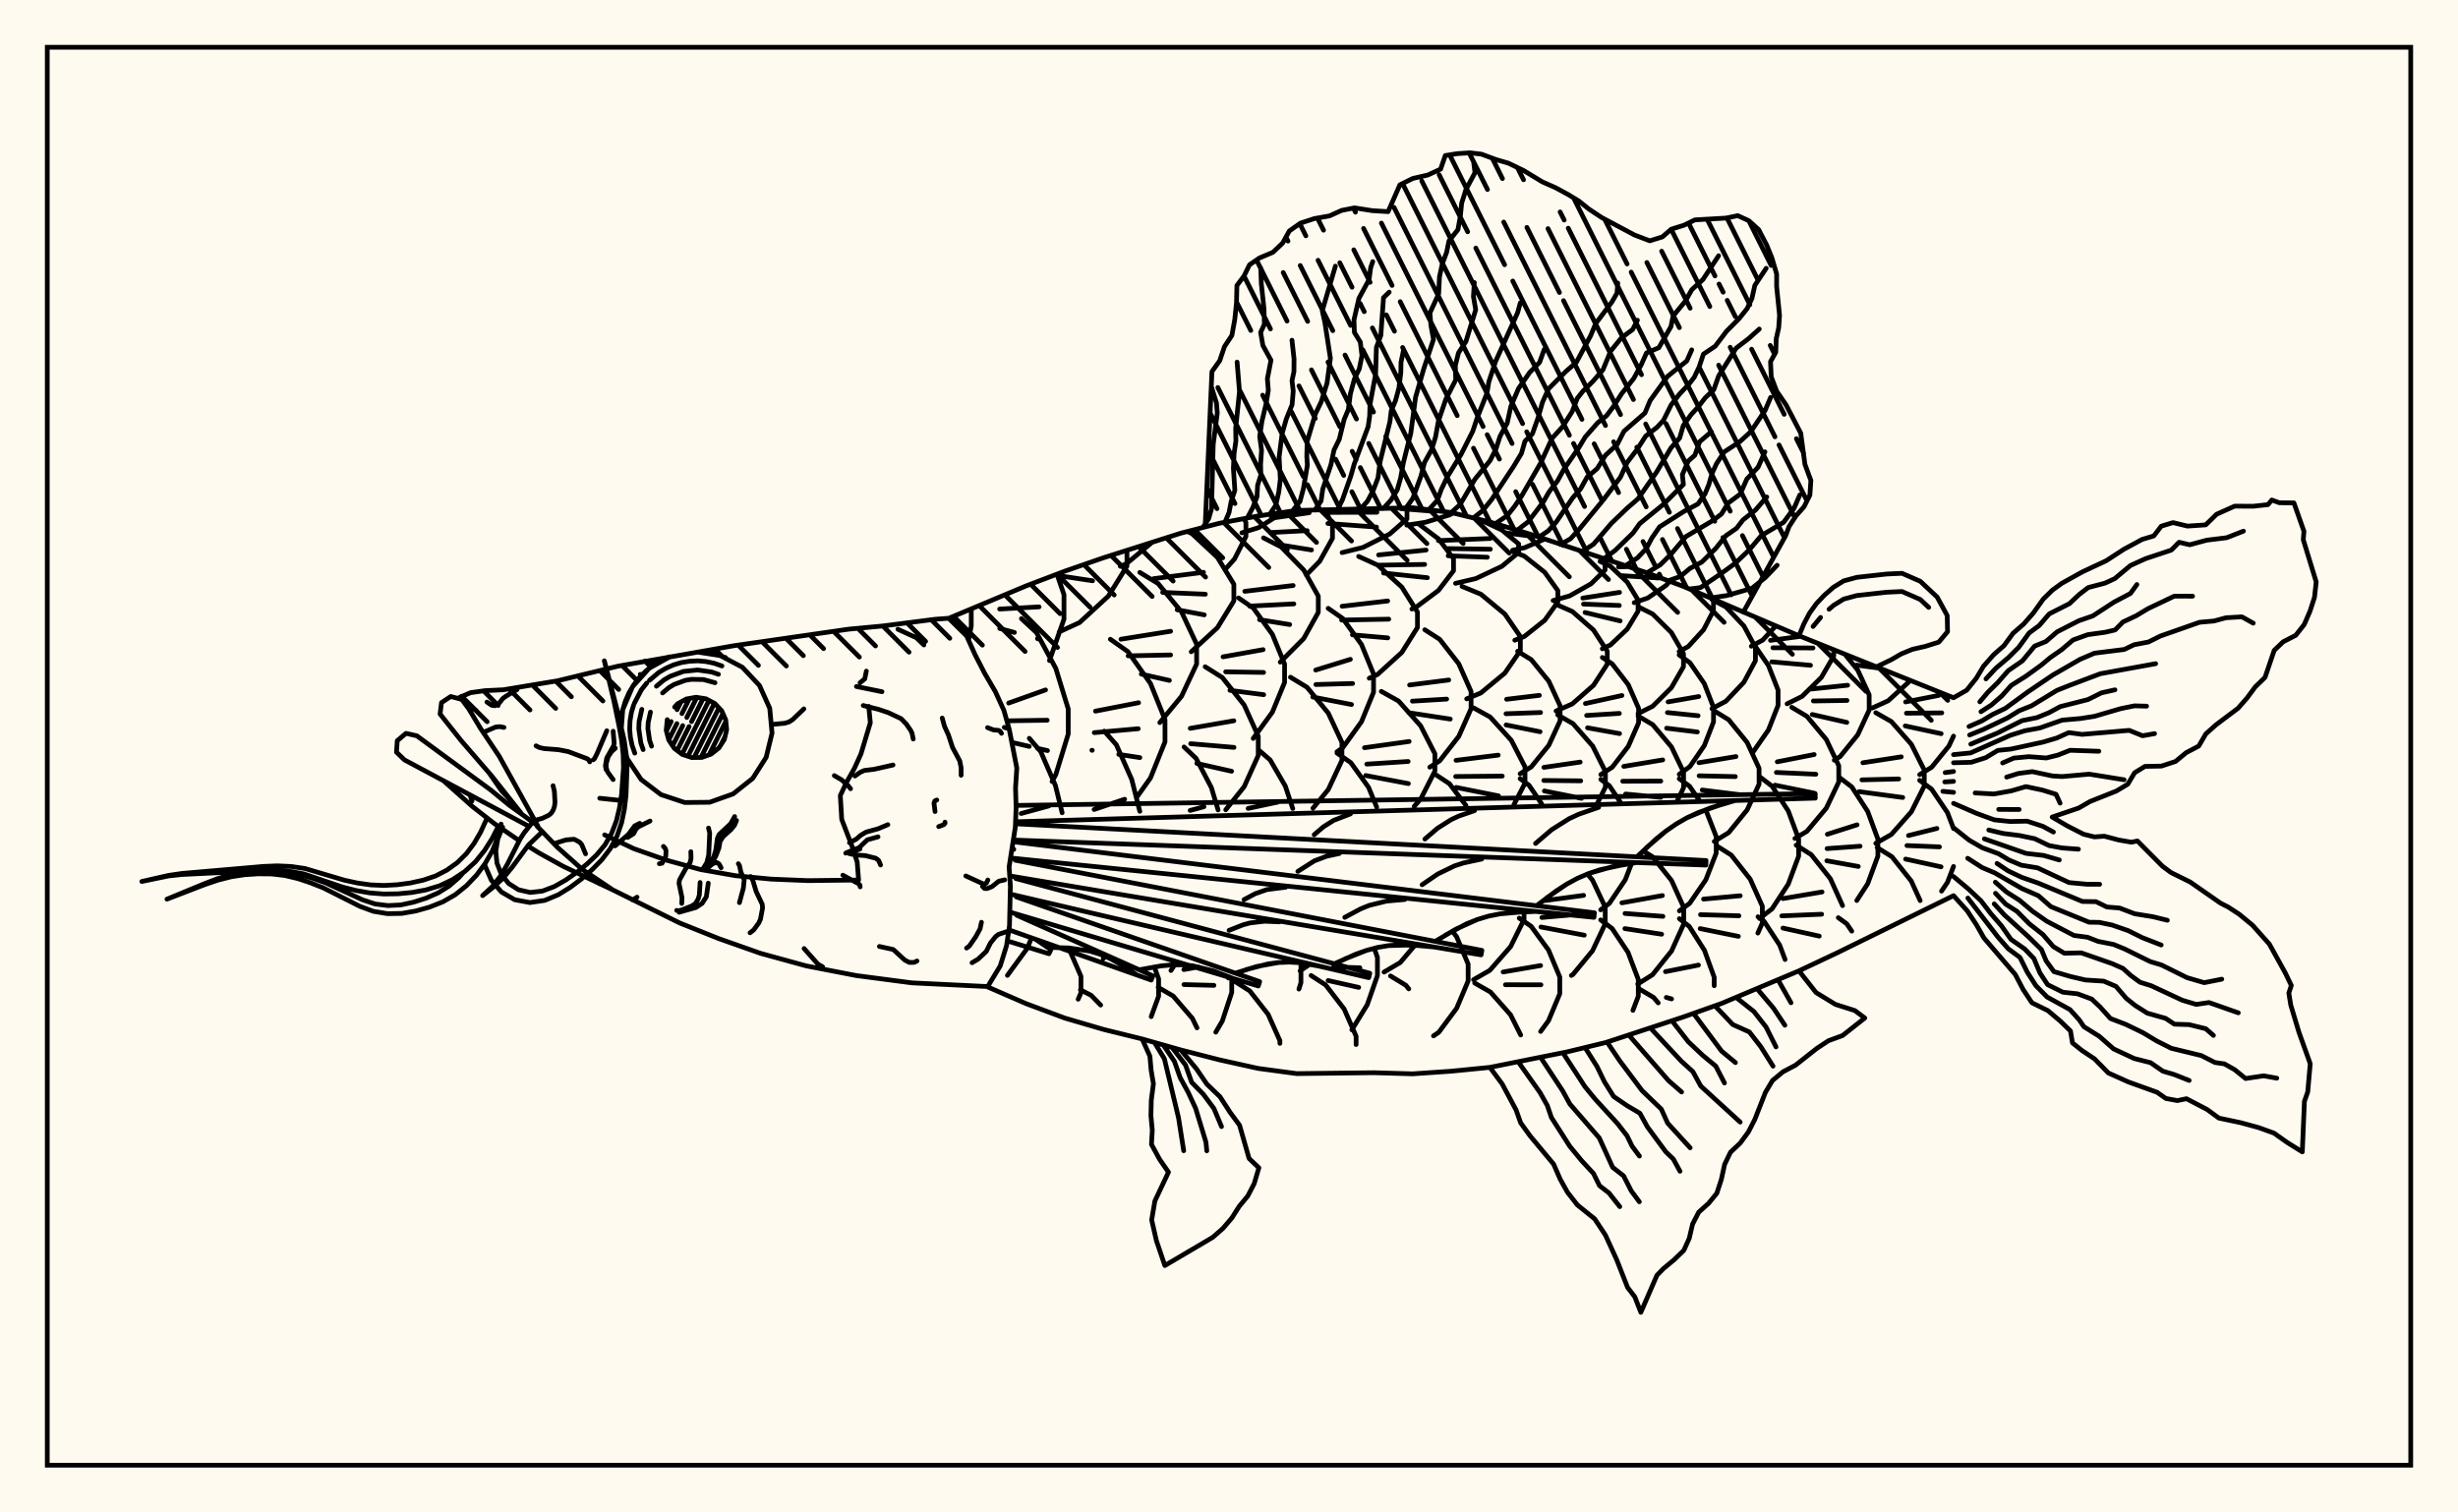 <svg xmlns="http://www.w3.org/2000/svg" width="520" height="320"><rect x="0" y="0" width="520" height="320" fill="floralwhite"/><rect x="10" y="10" width="500" height="300" stroke="black" stroke-width="1" fill="none"/><path stroke="black" stroke-width="1" fill="none" stroke-linecap="round" stroke-linejoin="round" d="
M 200.71 130.82 217.11 123.95 225.28 120.84 233.45 118.01 249.8 112.81 257.98 110.71 266.15 109.17 274.32 108 298.84 107.43 307.02 108.44 315.19 110.44 323.37 112.91 347.89 121.01 356.06 124.04 380.58 134.51 413.28 147.63 
M 413.28 189.5 388.76 201.55 380.58 205.41 364.24 212.29 356.06 215.19 339.71 220.57 331.54 222.55 315.19 225.83 307.02 226.64 298.84 227.2 290.67 226.96 274.32 227.15 266.15 226.05 257.98 224.24 249.8 222.14 241.63 219.82 233.45 217.8 225.28 215.41 217.11 212.36 208.96 208.82 
M 217.87 199.3 217.97 199.04 
M 214.47 179.72 214.14 179.28 
M 204.9 135.45 205.47 132.47 205.47 128.84 
M 224.7 171.96 223.28 166.2 220.17 159.02 217.75 156.21 
M 216.03 172.12 221.92 170.51 
M 226.46 201.46 225.94 200.55 
M 222.57 165.34 223.36 163.88 225.99 155.3 225.99 150 223.36 141.42 219.28 133.85 216.09 130.89 
M 213.38 148.75 221.19 145.97 
M 213.16 152.51 221.54 152.38 
M 214.1 157.08 217.74 157.92 
M 219.49 158.33 221.6 158.81 
M 233.4 202.82 233.73 202.33 
M 222.02 139.76 225.09 131 225.09 125.81 223.61 121.48 
M 211.48 128.86 219.82 128.4 
M 211.5 132.97 214.6 133.81 
M 219.48 135.13 219.78 135.21 
M 241.13 171.66 239.42 164.91 236.16 157.56 233.61 154.69 
M 231.46 171.27 237.92 169.1 
M 244.23 204.67 244.2 204.59 
M 224.07 133.7 228.38 131.72 234.48 126.12 238.41 119.79 238.41 116.47 
M 224.07 121.81 231.15 122.88 
M 240.66 168.44 243.39 164.59 246.46 156.96 246.46 152.24 243.39 144.61 238.62 137.87 234.9 135.25 
M 231.75 150.46 240.87 148.68 
M 231.5 155.01 240.8 154.18 
M 230.99 158.74 231.07 158.75 
M 236.68 159.61 241.14 160.29 
M 247.72 205.34 248.5 204.14 
M 237 119.81 238.29 119.28 243.64 114.82 
M 245.36 152.89 249.96 147.31 253.15 140.5 253.15 136.28 249.96 129.47 245 123.46 241.13 121.11 
M 237.14 135.24 247.65 133.56 
M 238.67 138.76 247.65 138.57 
M 241.45 142.62 247.39 143.96 
M 257.69 171.36 256.27 166.63 253.03 160.45 250.49 158.04 
M 251.78 171.47 254.7 170.69 
M 260.58 207.63 260.58 206.9 
M 250.45 205.14 253.54 204.58 
M 252.01 137.9 257.55 132.81 261.03 127.13 261.03 123.61 257.55 117.93 252.17 112.91 251.19 112.45 
M 244.06 122.43 254.6 121.09 
M 245.97 125.34 255 125.72 
M 249.04 129.01 254.77 130.09 
M 259.31 171.33 263.21 166.44 266.19 159.84 266.19 155.76 263.21 149.16 258.58 143.34 254.96 141.07 
M 251.8 154.1 261.03 152.5 
M 251.89 157.35 261.06 158.13 
M 253.2 161.52 260.55 163.18 
M 259.87 206.93 260.15 206.72 
M 261.42 207.76 261.37 207.73 
M 259.45 120.19 261.16 118.28 263.58 113.5 263.58 110.55 263.17 109.73 
M 265.12 156.24 269.18 150.67 271.76 144.39 271.76 140.5 269.18 134.22 265.16 128.67 262.03 126.51 
M 258.74 138.97 267.22 137.45 
M 259.3 142.14 267.31 142.27 
M 260.2 146.06 267.34 146.98 
M 273.49 171.07 271.92 166.33 268.7 160.78 266.19 158.61 
M 264.05 171.04 270.33 169.71 
M 274.79 209.27 275.22 207.91 275.22 204.1 275.1 203.7 
M 262.72 112.73 266.25 111.64 271.4 108.42 
M 270.84 140.09 275.81 135.1 278.89 129.56 278.89 126.13 275.81 120.6 271.03 115.71 267.3 113.8 
M 263.34 125.11 273.57 123.88 
M 264.35 128.24 273.72 127.77 
M 266.46 131.11 272.84 132.14 
M 277.76 171 281 167.06 283.89 160.88 283.89 157.05 281 150.87 276.51 145.41 273 143.28 
M 275.04 205.41 277.13 204 
M 281.01 209.12 280.44 208.39 277.37 206.4 
M 276.35 121.66 279.19 118.75 281.89 113.9 281.89 110.89 280.18 107.82 
M 268.95 109.64 276.97 108.48 
M 268.84 112.67 276.54 112.27 
M 269.87 115.13 277.45 116.36 
M 282.85 159.05 284.07 158.2 288.03 152.69 290.58 146.46 290.58 142.6 288.03 136.36 284.07 130.86 280.98 128.71 
M 278.34 141.77 285.68 139.5 
M 278.38 144.83 286.15 144.61 
M 277.72 147.47 285.92 149.06 
M 291.24 170.75 289.52 166.57 285.76 161.35 282.85 159.33 
M 290.47 209.07 291.4 206.4 291.4 202.57 290.73 200.64 
M 282.13 204.58 287.69 204.76 
M 280.97 207.46 287.44 208.91 
M 283.93 116.92 288.35 115.82 294.01 112.98 297.65 109.77 297.65 107.78 297.31 107.48 
M 280.92 108.41 291.29 108.38 
M 280.92 110.75 291.2 111.52 
M 289.67 143.5 291.43 142.7 296.56 138.04 299.87 132.76 299.87 129.49 296.56 124.21 291.43 119.55 287.43 117.73 
M 283.93 128.27 293.57 127.15 
M 283.83 131.19 293.8 131 
M 286.11 134.31 293.58 134.96 
M 299.18 170.61 300.54 169.08 303.56 163.15 303.56 159.48 300.54 153.56 295.87 148.32 292.22 146.28 
M 288.66 158.2 298.11 156.88 
M 289.15 161.67 297.9 161.11 
M 288.92 164.08 297.95 165.79 
M 292.8 205.67 296.24 203.64 299.33 199.99 
M 298.03 209.22 297.4 208.45 294.17 206.49 
M 297.61 111.11 301.57 110.5 306.65 108.95 307.42 108.54 
M 296.35 107.62 303.7 108.21 
M 298.69 128.86 299.43 128.58 304.33 124.91 307.5 120.75 307.5 118.18 304.33 114.02 300.02 110.78 
M 291.65 117.41 301.69 116.38 
M 291.52 119.58 301.39 119.42 
M 292.69 121.24 301.97 122.23 
M 302.48 162.32 304.57 160.98 308.61 155.8 311.21 149.94 311.21 146.31 308.61 140.44 304.57 135.26 301.42 133.24 
M 298.2 144.93 306.49 143.87 
M 298.8 148.35 306.05 147.91 
M 298.01 150.79 306.81 152.14 
M 310.12 170.41 306.64 165.82 303.66 163.85 
M 310.08 208.77 310.59 207.55 310.59 203.98 308.16 198.21 307.26 197 
M 307.93 123.42 312.23 122.41 317.73 119.82 321.27 116.89 321.27 115.07 317.73 112.14 312.96 109.9 
M 304.3 114.38 315.28 113.93 
M 306.37 116.07 315.29 116.2 
M 306.37 117.59 314.64 117.9 
M 310.28 147.86 313.27 146.62 318.36 142.41 321.64 137.64 321.64 134.69 318.36 129.92 313.27 125.71 309.29 124.07 
M 320.29 170.22 322.62 165.71 322.62 162.25 319.73 156.64 315.24 151.7 311.74 149.77 
M 308.03 160.87 316.95 159.77 
M 307.95 164.29 317.81 164.2 
M 308.06 166.6 317.02 168.39 
M 311.73 207.28 315.17 205.31 319.58 200.27 322.42 194.55 322.42 192.91 
M 313.08 208.62 311.98 207.99 
M 320 116.42 322.57 115.87 326.75 114.06 
M 316.19 110.95 316.66 110.88 
M 316.29 111.42 318.37 111.4 
M 318.42 112.73 324.46 113.51 
M 320.46 135.46 322.47 134.67 326.79 131.24 329.57 127.36 329.57 124.96 326.79 121.08 322.47 117.66 320 116.68 
M 321.59 163.71 323.95 162.25 327.66 157.68 330.04 152.51 330.04 149.31 327.66 144.14 323.95 139.57 321.06 137.79 
M 318.73 147.95 325.66 147.12 
M 318.6 151.01 325.91 150.75 
M 318.62 153.38 325.81 154.82 
M 326.17 170.11 323.47 166.14 321.59 164.75 
M 329.98 206.72 327.59 201 323.9 195.96 321.4 194.26 
M 318 205.65 325.92 204.29 
M 328.57 127.06 332.06 126.08 336.61 123.51 339.55 120.61 339.55 118.81 338.84 118.11 
M 329.19 150.43 332.64 148.92 337.12 144.99 340.02 140.53 340.02 137.77 337.12 133.31 332.64 129.38 329.13 127.84 
M 337.96 169.9 339.63 166.56 339.63 163.23 336.94 157.85 332.78 153.11 329.53 151.25 
M 326.61 162.36 334.29 161.24 
M 326.6 165.13 334.41 165.21 
M 326.72 167.35 334.58 168.91 
M 332.43 206.38 332.76 206.18 336.91 201.15 339.59 195.45 339.59 191.93 336.91 186.23 335.83 184.92 
M 326.46 190.59 335.02 189.44 
M 326.19 194.12 335.13 193.34 
M 325.99 196.13 335.16 197.86 
M 338.98 137.27 340.71 136.45 344.25 133.1 346.54 129.31 346.54 126.96 344.25 123.17 340.71 119.82 338.5 118.78 
M 334.85 126.54 342.62 125.33 
M 335 127.81 342.57 128.1 
M 335.32 129.59 342.75 131.37 
M 338.66 163.88 341.08 162.32 344.47 157.92 346.65 152.93 346.65 149.85 344.47 144.87 341.08 140.47 338.98 139.1 
M 335.4 148.85 343.13 147.15 
M 335.66 151.37 342.58 150.94 
M 335.85 153.99 342.63 155.21 
M 338.63 192.5 340.46 191.14 343.84 186.13 345.17 182.67 
M 342.86 169.81 340.46 166.24 338.66 164.91 
M 342.23 183.17 342.37 183.19 
M 345.34 203.95 344.42 201.5 341.05 196.45 338.63 194.63 
M 345.72 127.51 348.6 126.52 352.49 123.84 353.21 122.98 
M 342.41 119.94 344.36 119.89 
M 342.98 121.79 350.84 122.29 
M 346.54 150.97 349.63 149.43 353.59 145.5 356.15 141.05 356.15 138.29 353.59 133.84 349.63 129.91 346.54 128.37 
M 354.76 169.59 356.17 166.66 356.17 163.36 353.61 158.03 349.64 153.32 346.54 151.49 
M 343.52 162.15 351.76 160.78 
M 343.29 165.29 351.35 165.26 
M 343.9 168 351.36 168.7 
M 352.77 202.26 353.62 201.21 356.2 195.51 356.2 191.99 353.62 186.29 349.6 181.27 347.61 180.02 
M 343.12 191.02 351.69 189.48 
M 343.78 193.27 351.8 193.88 
M 343.75 196.47 351.53 197.66 
M 355.23 137.85 357.17 136.78 360.41 133.23 362.49 129.2 362.49 126.8 
M 355.25 163.82 357.51 162.18 360.55 157.76 362.5 152.75 362.5 149.65 360.55 144.64 357.51 140.22 355.23 138.57 
M 352.89 148.5 359.37 147.37 
M 352.75 150.76 359.24 151.43 
M 352.58 154.07 359.08 154.87 
M 355.28 192.72 357.44 191.14 360.87 186.15 363.07 180.5 363.07 177 360.85 171.32 
M 359.6 169.5 357.44 166.36 355.25 164.76 
M 360.24 200.53 357.37 196.01 355.28 194.37 
M 362.17 149.93 365.13 148.36 368.93 144.34 371.37 139.8 371.37 136.98 368.93 132.44 365.13 128.42 362.17 126.85 
M 362.66 178.04 365.71 176.16 369.62 171.35 372.14 165.91 372.14 162.54 369.62 157.09 365.71 152.28 362.66 150.41 
M 359.42 161.37 367.25 160.07 
M 359.46 164.14 367.11 164.31 
M 360.11 167.15 367.82 168.11 
M 371.88 197.42 372.83 195.28 372.83 191.73 370.25 185.99 366.25 180.91 363.12 178.93 
M 360.39 190.23 368.15 189.52 
M 359.75 193.52 367.88 193.76 
M 359.68 196.47 367.76 198.11 
M 370.5 136.73 372.91 135.43 375.66 132.45 
M 370.87 159.11 374.12 154.44 376.16 149.24 376.16 146.01 374.12 140.81 370.97 136.22 
M 372.22 194.33 374.89 192.29 378.31 187.06 380.51 181.15 380.51 177.48 378.31 171.57 374.89 166.34 372.22 164.3 
M 374.34 196.68 373.21 194.94 371.91 193.96 
M 378.07 148.91 381.24 147.34 385.31 143.33 387.94 138.79 387.94 137.45 
M 374.55 135.49 380.92 134.64 
M 375.07 137.05 383.55 137.1 
M 374.83 140.03 383.02 140.76 
M 379.72 177.4 382.26 175.89 386.36 170.99 389 165.44 389 162.01 386.36 156.46 382.26 151.56 379.06 149.65 
M 375.99 161.18 383.8 159.64 
M 375.8 163.43 384.15 163.81 
M 375.5 166.12 383.85 167.82 
M 389.8 191.61 387.22 185.91 383.16 180.81 379.99 178.81 
M 377.18 190.12 385.46 188.72 
M 376.95 193.78 384.41 193.47 
M 388.05 160.84 389.29 160.07 393.02 155.46 395.43 150.24 395.43 147.01 393.02 141.79 390.28 138.4 
M 383.21 145.78 390.87 144.98 
M 383.63 148.31 390.74 148.2 
M 383.39 151.17 390.7 152.84 
M 392.81 190.53 395.11 186.99 397.27 181.14 397.27 177.51 395.11 171.66 391.75 166.49 389.12 164.48 
M 386.59 176.51 392.87 174.51 
M 386.52 179.54 393.5 179.04 
M 386.47 182.12 393.13 183.32 
M 396.08 149.8 399.45 148.27 403.76 144.34 404.02 143.93 
M 392.77 140.72 397.57 141.37 
M 396.83 178.43 400.13 176.55 404.36 171.75 407.09 166.3 407.09 162.93 404.36 157.48 400.13 152.67 396.83 150.79 
M 394.1 161.38 402.22 160.13 
M 393.9 165 401.68 164.81 
M 393.3 167.49 402.53 168.73 
M 404.33 186.4 400.25 181.27 397.11 179.31 
M 406.11 163.89 408.65 162.33 412.3 157.84 413.28 155.74 
M 403.14 148.51 410.14 147.13 
M 403.31 150.9 410.79 150.83 
M 403.06 153.59 410.66 155.23 
M 413.28 175.3 413.28 175.3 
M 403.75 176.78 409.76 175.28 
M 403.42 178.9 410.3 179.18 
M 403.14 181.76 410.64 183.4 
M 411.51 163.46 413.28 163.23 
M 411.42 165.44 413.28 165.32 
M 411.02 167.43 413.28 167.64 
M 213.12 206.37 217.28 200.7 217.87 199.3 
M 228.09 211.41 228.68 210.04 228.68 206.56 226.46 201.46 
M 232.85 212.65 230.84 210.59 228.57 209.42 
M 243.54 215.09 245.11 210.77 245.11 207.09 244.23 204.67 
M 253.23 217.47 252.25 215.46 248.18 210.73 245.01 208.89 
M 243.64 114.82 243.64 114.82 
M 257.2 218.39 258.59 216.01 260.58 209.99 260.58 207.63 
M 250.47 208.31 256.81 208.48 
M 270.77 220.76 270.77 220.19 268.27 214.6 264.4 209.66 261.42 207.76 
M 286.89 221 286.89 219.24 284.36 213.48 281.01 209.12 
M 285.99 217.89 289.24 212.59 290.47 209.07 
M 297.31 107.48 297.31 107.48 
M 303.26 219.17 304.38 218.41 308.16 213.32 310.08 208.77 
M 312.96 109.9 312.96 109.9 
M 321.71 218.98 319.56 214.7 315.3 209.88 313.08 208.62 
M 326.75 114.06 326.75 114.06 
M 325.93 218.23 327.59 215.96 329.98 210.25 329.98 206.72 
M 318.48 208.35 325.99 208.36 
M 345.45 213.77 346.59 210.78 346.59 207.23 345.34 203.95 
M 346.47 208.2 349.6 206.23 352.77 202.26 
M 350.8 212.19 349.82 211.03 346.69 209.18 
M 362.65 208.56 362.65 206.78 360.58 201.06 360.24 200.53 
M 352.34 205.58 359.32 204.19 
M 352.51 211.03 353.63 211.35 
M 377.64 203.01 376.5 199.97 374.34 196.68 
M 380.92 134.64 380.92 134.64 
M 384.41 193.47 385.38 193.43 
M 377.19 196.36 384.87 198.06 
M 391.75 197.01 390.67 195.44 388.9 194.16 
M 404.02 143.93 404.02 143.93 
M 406.22 190.54 404.33 186.4 
M 413.28 155.74 413.28 155.74 
M 410.74 188.54 411.99 186.69 413.28 183.32 
M 413.28 175.3 411.99 171.93 408.63 166.96 406.11 165.1 
M 249.8 112.81 249.8 112.81 
M 254.95 111.49 256.39 78.62 258.04 76.31 259.04 73.34 260.61 70.96 261.22 67.6 261.59 64.02 261.67 60.41 263.18 58.39 264.34 56.02 266.45 54.58 269.29 53.38 271.35 51.43 272.77 48.86 275.12 47.21 278.05 46.25 281.26 45.68 283.85 44.51 286.56 43.98 290.3 44.57 293.66 44.78 296.15 39.11 298.87 37.76 302.07 37.03 304.76 35.79 305.76 32.91 308.25 32.51 310.96 32.33 313.42 32.62 316.45 33.75 319.12 34.53 322.37 36.1 326.31 38.49 329.06 39.7 331.79 41.18 334.02 42.54 336.12 44.22 338.83 46.02 345.79 49.72 349.02 50.95 351.69 50.12 353.56 48.49 356.24 47.66 358.58 46.52 365.13 46.14 367.63 45.63 369.98 46.7 372.06 48.59 373.77 51.89 374.84 54.54 375.86 57.98 375.85 60.59 376.47 66.71 376.29 69.36 375.77 71.67 375.67 74.54 374.56 76.51 374.71 79.73 375.86 82.76 377.86 85.68 380.95 91.63 381.84 98.24 383.1 101.65 382.89 104.75 381.66 107.21 379.93 109.17 378.48 111.41 377.75 113.36 368.8 129.53 
M 364.24 127.55 364.24 127.55 
M 254.46 111.61 255.69 109.75 256.3 107.68 256.66 94.07 257.52 87.4 257.35 85.25 256.33 82 
M 259.14 110.49 260.01 108.44 260.46 106.1 261.24 103.74 260.93 99.1 261.08 95.91 261.46 93.3 261.41 90.66 262.22 82.82 261.71 76.61 
M 263.87 109.59 265.04 107.39 265.92 105.11 266.05 102.69 266.74 100.49 266.68 98.22 266.89 95.27 266.49 92.35 266.97 89.12 267.86 85.36 268.32 82.57 268.12 80.15 268.88 76.21 267.17 73.09 266.69 70.33 267.48 68.62 267.41 65.43 266.84 60.03 266.71 56.69 
M 268.62 108.81 269.9 106.89 270.54 104.05 270.86 101.4 270.6 96.72 271.25 91.69 272.13 88.63 273.35 85.62 273.59 82.73 273.33 80.54 273.74 78.61 273.76 75.92 273.32 71.98 
M 273.39 108.13 275.02 106.09 275.75 103.34 276.58 98.42 276.46 96.59 276.54 93.36 278.27 87.59 279.5 85.03 280.74 81.06 281.45 75.8 280.28 68.22 279.73 65.76 282.51 56.31 
M 278.2 107.88 279.48 105.98 279.83 103.5 281.56 98.33 282.21 95.24 283.33 92.95 284.36 88.75 285.25 86.63 285.68 83.32 286.54 80.16 287.56 78.05 288.13 75.25 287.78 72.37 286.53 70.34 286.44 67.66 287.49 63.11 289.63 59.16 289.97 56.64 290.41 55.35 
M 283.01 107.75 283.99 105.76 285.78 100.69 286.48 98.22 289.44 90.27 289.76 87.99 289.82 85.61 291.02 79.15 291.18 73.51 292.12 70.97 292.69 62.98 293.89 61.81 
M 287.82 107.69 289.29 106.05 290.5 103.78 291.53 101.08 291.97 97.64 294.05 89.19 294.32 86.9 295.2 84.84 295.95 82.1 296.35 78.79 296.39 76.65 296.92 74.1 
M 292.63 107.61 294.3 105.77 295.59 103.64 296.31 101.13 296.89 97.9 298.46 91.66 299.47 84.05 301.21 78.01 303.26 71.81 302.71 68.77 302.51 66.2 304.35 62.19 304.53 58.56 305.11 55.88 306.05 53.35 306.53 50.99 308.43 48.59 308.95 45.71 309.22 42.99 310.12 40.12 312.04 36.53 311.78 34.46 
M 297.45 107.47 298.89 105.43 300.6 100.77 301.36 97.85 302.86 95.15 303.7 92.42 304.3 89.09 305.87 84.48 307.97 80.37 307.88 77.35 308.55 74.65 310.12 72.26 312.19 65.54 311.71 62.75 311.9 59.78 
M 302.25 107.85 304.07 105.89 304.91 103.56 306.14 100.98 309.12 96.09 311.57 91.24 312.57 88.23 314.57 83.21 314.96 80.81 316.39 76.48 321.07 66.13 321.63 64.08 
M 307.02 108.44 308.9 106.74 312.01 101.41 315.2 97.49 316.45 95.07 317.34 92.31 318.86 89.51 319.63 85.99 321.24 82.22 323.62 78.79 325.7 76.67 326.69 73.93 
M 311.7 109.59 313.68 108.03 315.58 105.67 320.24 98.63 321.87 95.93 322.61 93.35 324.19 91.78 325.37 88.43 326.31 85.14 327.59 82.27 331.34 78.52 333.48 76.67 336.51 71.01 337.58 68.45 341.01 63.89 342.09 62 342.24 59.88 
M 316.36 110.79 318.86 109.1 320.45 107.09 321.93 104.9 325.96 97.92 328.34 92.74 330.56 90.3 332.6 87.08 333.68 84.28 334.87 82.77 337 80.67 339.11 78.24 340.73 74.31 343.01 71.49 345.4 69.72 346.4 67.75 
M 320.97 112.18 323.28 110.41 326.49 106.2 327.72 104.05 329.51 101.73 330.86 99.27 333.94 94.82 335.36 92.46 338 89.45 339.87 87.96 341.24 86.14 343.04 83.33 345.64 80.06 347.22 77.15 348.32 74.68 350.93 73.57 353.5 69.1 353.95 66.86 356.58 63.67 357.9 61.3 360.26 59.15 363.58 54.11 
M 325.55 113.65 327.53 112.32 329.23 110.44 332.68 105.37 334.37 103.44 335.75 100.96 337.89 99.15 339.61 96.37 342.15 94 343.56 91.24 347.99 87.39 349.08 84.77 352.77 79.64 356.85 76.36 357.89 74.02 
M 330.11 115.21 332.25 113.99 334.06 112.02 339.25 105.69 342.82 100.95 344.23 97.85 346.33 95.1 348.15 92.27 350.56 90.4 351.91 88.94 353.54 85.66 355.33 83.35 357.31 81.27 358.43 79.81 359.45 77.66 360.36 74.93 362.86 73.25 365.25 70.09 367.93 67.39 369.62 65.28 370.63 63.13 371.24 60.38 373.64 56.77 
M 334.67 116.73 337.12 115.14 340.86 110.76 344.21 107.54 346.51 105.56 350.47 99.86 353.5 94.77 355.34 92.67 356.11 90.03 357.74 87.74 359.2 86.16 360.76 84.15 362.56 82.46 363.59 79.53 367.29 73.66 369.93 71.64 372.18 69.62 
M 339.24 118.25 341.65 116.49 345.49 112.75 346.88 110.79 351.88 106.73 356.13 102.5 355.91 100.43 357.16 97.55 358.56 96.31 359.56 93.47 362.05 91.34 
M 343.83 119.72 346.42 118.03 348.28 116.07 349.48 113.8 351.09 111.47 356.12 108.28 359.22 106.62 360.71 104.47 361.52 102.5 362.14 100.29 363.12 98.13 364.77 95.61 368.03 93.48 370.38 91.35 373.43 86.8 374.58 84.09 
M 348.4 121.21 351.25 119.49 353.47 117.29 356.64 113.54 362.2 110.23 364.17 108.77 365.62 106.42 368.15 104.54 369.56 101.34 371.93 98.85 373.38 95.59 
M 352.92 122.88 355.47 121.97 357.52 120.26 360.01 118.93 362.96 116.05 365.12 113.34 367.37 111.78 368.75 109.99 371.35 107.94 373.77 105.15 
M 357.41 124.62 359.76 124.32 364.33 121.2 367.09 119.18 370.05 116.36 372.61 113.32 377.32 110.52 379.54 107.52 380.76 104.72 
M 361.83 126.51 365.25 126.02 370.63 124.47 373.46 122.19 375.96 119.59 
M 214.95 170.41 384.01 167.9 384.03 168.87 214.84 173.87 
M 214.82 174.29 360.92 182.07 360.88 183.03 214.39 177.73 
M 214.66 178.13 337.31 193.13 337.21 194.09 214.27 181.58 
M 214.77 182 313.5 201.08 313.33 202.03 214.16 185.41 
M 214.89 185.87 289.79 205.92 289.56 206.85 214.05 189.24 
M 215 189.76 266.49 207.69 266.2 208.61 213.93 193.06 
M 215.11 193.65 243.9 206.47 243.55 207.36 213.82 196.87 
M 219.03 198.7 222.32 200.92 221.91 201.79 213.72 199.26 
M 367.08 169.37 361.84 170.94 356.89 173.02 354.58 174.35 352.39 175.87 350.29 177.57 346.28 181.29 
M 346.23 182.5 341.03 183.39 336.07 184.82 333.71 185.83 331.45 187.06 329.27 188.47 325.05 191.63 
M 324.91 192.84 319.83 193.06 317.34 193.35 314.91 193.83 312.55 194.54 308.01 196.58 303.63 199.17 
M 303.41 200.36 298.52 199.93 293.72 200.07 291.37 200.47 289.06 201.09 286.79 201.9 282.3 203.91 
M 282.01 205.09 277.37 204.03 275.05 203.69 272.75 203.56 270.45 203.65 265.89 204.48 261.34 205.9 
M 260.97 207.05 256.65 205.41 252.28 204.33 250.07 204.13 247.83 204.15 245.57 204.37 241.02 205.18 
M 240.58 206.31 236.73 203.83 234.75 202.76 232.71 201.89 230.6 201.24 226.19 200.57 221.61 200.44 
M 364.44 170.12 359.32 171.9 356.89 173.02 354.58 174.35 352.39 175.87 348.27 179.39 
M 338.2 170.81 333.97 172.28 331.97 173.21 328.25 175.55 324.85 178.46 
M 311.95 171.51 308.62 172.66 307.04 173.39 304.11 175.24 301.44 177.53 
M 285.7 172.2 282.12 173.58 279.98 174.93 278.02 176.6 
M 343.62 182.91 338.51 184.01 336.07 184.82 333.71 185.83 331.45 187.06 327.14 190.01 
M 313.48 181.75 309.57 182.59 307.69 183.21 304.15 184.93 300.85 187.19 
M 283.35 180.58 280.62 181.17 278.06 182.14 274.56 184.37 
M 322.36 192.91 317.34 193.35 314.91 193.83 312.55 194.54 310.25 195.46 305.81 197.84 
M 297.19 190.31 293.34 190.65 289.66 191.56 287.9 192.27 284.49 194.09 
M 272.01 187.71 268.04 188.21 265.55 189.08 263.18 190.34 
M 300.96 200.11 296.1 199.9 293.72 200.07 291.37 200.47 289.06 201.09 284.54 202.87 
M 270.69 195.04 267.53 194.91 264.45 195.27 262.95 195.68 260.01 196.84 
M 279.68 204.52 275.05 203.69 272.75 203.56 270.45 203.65 268.17 203.96 263.61 205.15 
M 249.8 222.14 253.13 226.17 255.32 229.38 258.09 232.04 260.26 235.39 262.23 238.06 264.25 245.11 266.32 247.08 265.34 250.4 263.97 253.05 262.15 255.25 260.59 257.71 258.72 259.9 256.56 261.79 246.43 267.76 244.64 262.49 243.64 258.11 244.32 254.1 247.2 248 245.34 245.32 243.6 242.13 243.77 239.12 243.48 236.03 243.56 232.76 244.01 229.29 243.52 226.4 243.27 223.48 241.63 219.82 
M 247.95 221.61 250.8 225.33 252.1 228.99 254.56 231.51 256.81 234.53 258.42 238.36 
M 246.1 221.09 248.45 224.55 249.68 228.03 251.37 231.12 252.94 234.5 255.12 241.65 255.3 243.49 
M 244.24 220.56 246.33 224.01 249.32 236.49 250.42 243.47 
M 380.58 205.41 384.19 210 388.3 212.51 392.4 213.81 394.51 215.39 389.8 219.1 386.83 220.19 384.38 221.8 379.85 225.37 377.2 226.77 374.97 228.62 373.47 231.15 371.24 236.84 369.88 239.5 368.15 241.85 366.09 243.79 364.85 246.37 364.16 249.52 363.2 252.47 361.44 254.62 359.38 256.46 358.07 259 357.37 262 356.22 264.55 354.15 266.55 351.92 268.4 350.53 269.82 347.13 277.66 345.85 274.39 344.32 272.39 342.03 266.56 339.63 261.31 337.36 257.89 333.7 254.94 331.6 252.24 330.07 249.5 328.67 246.3 323.69 240.32 321.7 237.56 320.74 234.85 317.78 229.32 315.19 225.83 
M 376.16 207.32 378.89 212.16 
M 371.74 209.22 375.18 213.29 377.6 216.92 
M 367.29 211.04 371.06 214.03 373.61 217.29 375.72 221.5 
M 362.8 212.8 366.58 216.77 370.09 218.35 372.49 221.44 375.09 225.57 
M 358.27 214.41 364.2 222.38 367.14 224.82 
M 353.71 215.97 357.18 220.42 360.22 223.29 362.98 225.57 364.82 229.14 
M 349.14 217.48 355.7 224.53 358.14 226.74 359.8 229.78 368.14 237.41 
M 344.57 218.98 352.97 228.62 355.75 231.04 
M 339.99 220.48 342.66 224.44 347.37 230.73 351.46 234.67 352.79 237.62 357.56 242.85 
M 335.32 221.63 337.86 225.66 339.43 228.89 341.37 231.99 344.23 233.94 346.92 235.53 348.52 238.43 352.4 243.69 354 245.23 355.41 247.81 
M 330.64 222.74 335.3 229.91 337.48 232.57 342.19 237.71 344.21 240.31 345.28 242.51 346.83 244.6 
M 325.93 223.73 330.58 230.79 332.12 233.59 338.33 240.76 341.16 246.97 343.48 248.79 345.09 251.95 346.81 254.27 
M 321.21 224.68 325.83 231.21 327.34 233.9 328.2 236.42 332.09 242.52 334.58 245.55 337.1 248.27 338.39 250.87 340.37 252.39 342.67 255.3 
M 413.28 147.63 416.07 146.03 418.11 143.48 419.61 140.97 421.76 138.53 423.95 136.61 425.87 133.99 428.13 132.02 430.16 129.7 432.27 126.74 434.18 124.87 436.16 123.43 440.53 121 445.58 118.64 449.29 116.23 453.19 114.12 455.64 113.39 457.22 111.33 459.71 110.57 462.76 111.31 466.63 111.05 468.92 108.81 472.75 107.09 476.67 107.11 479.8 106.77 480.61 105.79 482.19 106.37 485.29 106.4 487.41 112.41 487.27 114.2 490 123.12 489.64 126.38 488.67 129.36 487.47 132.13 485.68 134.41 483.01 135.79 481.12 137.6 479.17 143.33 477.1 145.34 475.36 147.69 473.46 149.86 468.81 153.35 466.65 155.28 465.15 157.85 462.48 159.26 460.24 161.11 457.24 162.09 453.78 162.15 451.59 163.49 450.14 165.92 447.71 167.37 442.16 169.58 439.77 170.96 434.14 172.87 437.38 174.76 440.79 176.5 443.08 177.07 445.17 176.92 448.2 177.72 450.91 178.19 452.18 177.93 457.47 183.26 459.27 184.6 463.35 186.62 469.74 191.07 471.4 191.92 473.73 193.44 476.56 195.78 480.1 199.76 483.46 205.84 484.74 208.5 484.21 210.1 484.62 212.64 486.35 218.4 488.74 225.06 488.21 231.02 487.51 233.02 487.06 243.71 483.84 241.7 481.07 239.74 477.82 238.57 474.05 237.54 469.41 236.56 466.94 234.75 462.55 232.46 460.63 232.86 458.2 232.41 456.34 231.1 450.28 228.92 446.04 227.02 443.12 224.04 440.42 222.24 438.44 220.65 438.02 218.13 435.9 216.07 433.25 213.83 429.86 212.16 428.01 209.37 426.34 206.18 419.7 198.44 418.13 195.67 416.18 192.71 413.28 189.5 
M 420.14 143.64 422.21 141.4 424.93 139.09 427.07 136.95 429.27 133.92 431.39 132.36 433.52 129.89 437.81 127.71 439.87 125.77 441.77 124.31 445.32 123.38 447.39 122.42 450.71 119.65 453.9 118.2 459.35 116.39 460.99 114.73 463.24 115.26 466.83 114.29 471.05 113.77 474.61 112.38 
M 418.84 148.49 420.55 146.46 422.6 144.46 424.85 141.9 427.85 139.82 430.43 136.7 432.84 135.72 435.18 133.69 439.8 131.33 442.75 130.31 447.24 127.39 450.71 125.56 452.07 123.67 
M 419.08 150.58 421.25 149.19 423.5 147.23 425.47 145.03 428.6 143.06 431.8 140.75 433.77 139.11 436.15 137.46 438.55 135.41 441.67 134.28 445.41 133.76 447.46 133.28 449.11 131.6 451.88 130.3 454.42 128.78 459.99 126.13 463.85 126.14 
M 416.55 153.71 419.27 152.53 421.53 151.17 424.26 149.86 428.93 146.44 434.27 142.83 440.05 139.5 443.09 138.2 449.39 137.41 451.48 136.41 454.52 135.83 457.04 134.57 465.33 131.66 468.37 131.39 470.93 130.7 474.29 130.51 476.68 131.85 
M 416.68 155.51 419.62 154.32 424.69 151.9 427.17 150.37 429.77 149.34 435.16 146.06 437.86 144.99 444.35 142.54 456.04 140.42 
M 416.93 157.44 422.5 155.12 427.78 152.47 430.92 151.83 433.44 150.8 435.86 149.5 441.72 148.01 444.58 146.59 447.43 145.95 
M 413.28 159.66 416.89 159.3 425.3 155.57 428.4 154.6 431.48 154.04 436.27 152.36 440.15 152.02 443.12 151.55 448.65 149.93 451.56 149.34 454.12 149.41 
M 413.28 161.38 417.02 161.28 420.09 160.31 422.64 158.77 425.47 158.48 432.25 157 435.12 156.15 437.66 155 440.49 155.38 450.44 154.53 453.27 155.67 455.81 155.22 
M 423.66 161.42 426.03 160.39 429.2 160.09 432.91 160.37 435.35 159.76 437.94 158.74 444.02 158.95 
M 424.51 164.42 427.02 163.64 429.94 163.26 434.17 164.17 436.26 164.3 441.98 163.79 449.37 164.98 
M 417.85 167.77 421.82 167.99 425.5 167.33 428.6 166.42 432.1 167.17 434.96 168.05 435.82 169.93 
M 422.83 171.25 427.16 171.27 
M 413.28 169.97 418.15 172.09 421.9 173.46 425.25 173.81 428.84 173.74 432.18 174.83 434.41 176.04 
M 420.73 175.61 423.78 176.34 427.2 176.77 430.46 177.45 433.48 178.9 436.27 179.41 439.7 179.67 
M 419.8 177.48 428.63 180.56 432.33 180.99 435.65 181.95 
M 413.28 175.13 416.58 177.76 419.39 179.38 422.8 180.63 425.02 181.96 427.61 183.05 431.06 183.62 437.71 186.73 441.59 187.09 444.19 187.09 
M 422.48 182.68 424.82 184.26 427.73 185.63 431.18 186.83 440.54 190.73 443.41 190.77 445.72 191.9 448.41 192.12 451.59 193.33 455.47 193.96 458.52 194.71 
M 416.27 181.59 419.34 183.56 421.97 184.67 427.75 187.99 431.23 189.51 433.86 191.82 441.95 195.12 444.09 195.15 446.8 195.71 450.23 196.9 453.27 198.41 457.21 199.94 
M 422.12 186.65 424.51 188.74 427.2 190.45 430.01 192.81 433.02 194.92 438.76 197.92 441.63 198.3 443.85 199.17 447.14 199.82 449.5 200.79 454.87 203.44 457.28 204.17 462.68 206.85 466.3 207.91 470.03 207.17 
M 422.15 189 424.34 191.31 426.71 192.83 429.32 195.46 432.18 197.72 434.37 200.26 436.72 201.68 440.3 201.6 446.83 203.88 449.12 204.89 450.72 206.34 452.71 207.81 455.1 208.56 461.68 211.63 464.62 212.51 467.32 212.11 473.52 214.29 
M 421.89 191.24 424.02 193.56 429.15 198.22 431.88 200.91 432.86 203.28 434.51 205.57 437.97 206.59 441.17 207.34 445.05 207.59 447.64 208.69 449.82 211.23 451.71 212.74 454.27 214.36 458.14 215.46 460 216.69 463.13 216.79 466.65 217.66 468.26 219.07 
M 413.28 185.45 416.43 188.09 419.08 190.58 421.17 193.3 423.41 195.87 425.42 198.74 428.32 200.77 430.29 202.81 431.56 205.86 433.18 208.33 436.42 209.93 439.49 210.26 442.52 211.38 444.3 213.07 446.47 215.49 449.71 216.73 453.35 218.49 456.24 220.23 459.33 221.79 465.71 223.34 468.61 224.81 470.58 225.09 472.77 226.33 475.06 228.19 478.89 227.62 481.67 228.12 
M 416.31 190.01 422.7 198.29 424.86 200.74 427.33 202.57 428.89 205.71 430.71 208.55 433.08 210.95 437.92 213.61 439.88 215.79 440.85 217.22 444.1 219.25 447.14 221.92 451.51 223.96 454.97 224.84 457.55 226.63 459.92 227.33 463.13 228.6 
M 380.58 134.51 381.61 132.02 382.82 129.72 384.29 127.68 386.01 125.88 387.88 124.24 390.05 122.9 392.82 122.15 399.14 121.45 402.38 121.3 406.25 122.99 409.82 126.33 411.94 130.24 412.01 133.65 410.16 135.86 407.29 136.76 404.58 137.38 402.22 138.35 400.12 139.57 396.93 141.11 
M 383.56 132.55 385.15 130.63 
M 386.94 128.91 387.88 128.09 390.05 126.75 392.82 126 399.14 125.3 402.38 125.15 406.25 126.84 408.03 128.51 
M 96.8 147.75 99.56 146.55 102.57 146.13 106.48 145.94 117.91 144.05 130.68 140.96 155.18 136.63 179.51 133.12 186.78 132.44 197.83 131.02 200.7 130.81 204.5 134.56 206.28 138.52 208.31 142.46 210.59 146.37 212.39 150.33 213.52 154.36 215.11 162.5 214.84 166.68 214.96 170.82 214.8 174.98 213.48 183.42 213.75 187.54 213.56 195.87 212.94 200.08 211.6 204.37 208.96 208.73 192.91 207.95 181.16 206.41 170.56 204.36 160.88 201.7 152.04 198.58 143.79 195.28 129.68 188.3 123.18 183.94 117.93 179.27 113.63 174.82 
M 108.2 169.54 106.11 167.31 103.51 163.58 
M 183.78 149.44 184.12 152.92 182.14 159.51 180.74 162.59 179.06 165.57 177.77 168.31 178.07 173.37 180.22 178.96 181.34 182.37 181.64 186.19 170.95 186.32 163.16 186 155.62 185.28 148.22 183.98 141.02 182 134.07 179.55 127.91 176.64 
M 110.49 172.36 103.98 164.12 97.56 156.7 93.1 151.07 93.4 148.66 95.37 147.36 97.7 147.99 99.17 149.97 101.62 154.05 105.62 160.02 113.77 174.74 
M 111.91 174.84 85.56 160.77 83.88 159.14 84.04 156.72 85.89 155.16 88.18 155.68 103.88 167.19 107.68 170.32 112.69 173.93 
M 112.87 174.06 113.64 174.62 
M 132.7 160.53 131.35 155.42 131.74 150.16 133.81 145.3 137.35 141.38 141.69 138.97 
M 147.7 137.98 152.39 138.71 157.06 141.18 160.67 145.03 162.84 149.85 163.33 155.1 162.08 160.24 159.24 164.69 155.1 167.97 150.13 169.74 144.85 169.79 139.83 168.12 135.63 164.92 132.7 160.53 
M 132.51 160.08 131.86 158.2 131.45 156.25 131.29 154.27 131.37 152.28 131.7 150.32 132.27 148.42 133.06 146.6 134.08 144.89 135.3 143.32 136.71 141.91 138.28 140.69 139.99 139.67 141.53 139 
M 147.99 137.93 149.64 138.06 151.59 138.47 153.47 139.12 
M 134.29 159.34 133.72 157.69 133.36 155.97 133.21 154.23 133.29 152.48 133.57 150.76 134.04 149.2 
M 134.19 148.81 135.67 145.97 136.81 144.53 
M 137.4 143.94 139.36 142.28 140.87 141.39 142.47 140.68 144.15 140.18 145.87 139.9 147.62 139.82 149.36 139.97 151.08 140.33 152.73 140.9 
M 136.06 158.6 135.57 157.18 135.14 154.19 135.2 152.68 135.78 150.08 
M 138.87 145.19 140.45 143.87 141.75 143.1 144.58 142.06 147.58 141.75 150.56 142.18 151.99 142.67 
M 137.84 157.87 137.43 156.66 137.06 154.15 137.12 152.88 137.61 150.66 
M 140.17 146.61 141.54 145.46 142.63 144.81 145.01 143.94 146.27 143.73 148.81 143.78 151.26 144.45 
M 141.48 156.57 140.94 154.53 141.16 152.26 
M 142.72 149.6 143.34 148.91 145.18 147.89 147.26 147.52 149.35 147.85 151.22 148.84 152.67 150.38 153.53 152.3 153.73 154.41 153.23 156.46 152.09 158.24 150.44 159.55 148.45 160.26 146.34 160.28 144.33 159.61 142.65 158.33 141.48 156.57 
M 144.05 148.52 143.24 150.15 
M 141.98 152.66 140.97 154.67 
M 145.87 147.77 144.27 150.97 
M 143.2 153.1 141.47 156.56 
M 147.42 147.55 145.3 151.8 
M 144.43 153.53 142.3 157.8 
M 148.76 147.76 146.3 152.68 
M 145.78 153.72 143.25 158.79 
M 149.99 148.19 147.3 153.58 
M 147.13 153.9 144.29 159.58 
M 151.13 148.79 145.53 160.01 
M 152.09 149.77 146.84 160.27 
M 152.93 150.97 148.29 160.26 
M 153.56 152.6 150.01 159.7 
M 153.37 155.87 152.53 157.55 
M 106.1 167.3 107.7 168.9 
M 97.65 147.3 103.06 152.7 
M 102.3 146.16 105.39 149.26 
M 107.67 145.76 112.12 150.21 
M 112.67 144.98 117.56 149.88 
M 117.57 144.11 120.88 147.42 
M 122.27 143.03 127.55 148.31 
M 126.92 141.9 130.89 145.88 
M 131.58 140.79 134.89 144.1 
M 136.44 139.87 137.73 141.16 
M 141.37 139.02 141.45 139.11 
M 151.24 137.34 152.86 138.96 
M 156.16 136.48 160.45 140.78 
M 161.21 135.76 166.36 140.91 
M 166.26 135.03 169.95 138.72 
M 171.3 134.3 174.23 137.23 
M 176.35 133.58 181.8 139.02 
M 181.49 132.94 185.22 136.67 
M 186.77 132.44 192.31 137.98 
M 191.87 131.76 195.81 135.7 
M 197.01 131.12 200.94 135.05 
M 130.17 158.31 129.39 159.01 128.66 160.1 128.22 161.68 128.27 162.52 128.52 163.29 129.71 164.94 
M 113.12 173.59 114.72 173.14 116.09 172.49 116.6 172.07 117.02 171.42 117.3 170.64 117.41 169.73 117.28 167.41 117 166.24 
M 208.98 186.18 208.7 186.81 208.2 187.1 204.32 185.33 
M 152.55 183.6 152.12 182.78 151.61 182.49 150.78 182.73 149.77 183.61 
M 198.18 169.26 197.77 169.46 197.59 169.91 197.81 171.71 
M 129.71 154.71 129.93 157.21 129.85 157.71 128.35 160.4 128.07 162.03 128.22 162.82 
M 128.37 154.61 126.32 159.41 125.76 160.54 125.48 160.76 
M 193.99 203.32 193.42 203.61 192.38 203.63 191.39 203.11 188.97 200.89 186.04 200.25 
M 207.63 195.13 207.34 196.51 206.43 198.19 205.06 200.16 204.48 200.59 
M 188.92 161.86 184.94 162.76 182.85 163.01 181.92 163.43 180.87 164.19 
M 149.89 175.2 150.14 176.27 149.93 180.89 149.52 182.54 148.65 183.92 
M 100.73 150.31 99.36 149.44 98.64 149.25 
M 135.45 142.68 135.93 142.95 
M 181.93 179.62 180.73 180.1 178.91 180.51 
M 126.88 168.89 131.63 169.39 132.2 169.24 
M 213.39 196.98 211.23 197.69 210.63 198.16 209.53 199.52 208.65 201.3 206.92 202.93 205.64 203.69 
M 155.42 172.76 154.57 174.28 152.12 176.57 151.77 177.39 151.42 179.9 151 181.26 150.49 182.12 
M 158.67 197.36 159.43 196.77 160.51 195.29 160.88 194.48 161.32 192.13 161.26 191.34 159.97 188.62 159.24 186.2 158.79 185.45 
M 176.5 164.1 178.05 165 179.42 166.21 179.94 166.88 
M 140.35 179.08 140.72 179.49 140.9 179.99 140.84 181.22 140.07 182.63 139.49 182.74 
M 136.3 139.9 138.88 140.53 
M 170.11 200.69 173.04 203.99 174.03 204.55 
M 148.11 186.71 147.95 189.38 147.68 190.25 147.13 191.16 146.4 191.66 144.36 192.48 143.54 192.71 143.15 192.62 
M 186.59 146.35 181.18 145.25 
M 117.19 178.5 119.75 177.7 121.46 177.56 122.61 178.17 123.07 178.7 123.88 180.65 
M 186.28 183.01 185.88 182.04 185.26 181.58 183.07 181.03 181.03 180.89 179.71 180.62 
M 178.31 185.17 181.67 187 181.91 187.24 181.97 187.64 
M 106.62 153.91 105.74 153.74 104.85 153.83 102.25 154.95 
M 149.84 186.86 149.43 189.74 148.54 191.13 147.23 192 143.68 193.01 
M 137.52 173.71 135.03 174.95 134.51 175.46 134.07 176.36 132.79 177.18 
M 208.92 153.95 210.16 154.43 211.25 154.53 211.6 154.73 211.87 155.16 
M 199.91 173.94 199.92 174.19 199.65 174.49 198.58 174.89 
M 193.2 156.37 192.94 155.12 192.63 154.49 191.74 153.2 190.65 152.06 187.93 150.78 185.88 150.09 182.62 149.27 
M 187.83 174.48 185.74 175.36 183.23 176.05 182.08 176.73 181.15 177.54 179.71 178.31 
M 124.76 161.19 124.51 160.72 124.2 160.52 120.24 159.03 118.16 158.62 115.09 158.38 114.11 158.16 113.4 157.8 
M 156.43 190.98 157.26 187.91 157.44 186.13 156.74 184.52 156.44 183.12 156.2 182.74 
M 135.33 174.2 134.27 174.74 132.97 176.51 130.12 178.97 
M 155.81 173.58 155.4 174.59 154.65 175.52 152.97 177.01 152.32 178.06 152.09 179.42 151.43 181.13 150.95 182 150.33 182.61 
M 212.46 153.89 212.92 154.05 213.41 153.96 
M 212.55 186.16 211.28 186.45 209.87 187.58 208.86 187.99 208.28 187.98 207.84 187.54 
M 146.15 180.2 146.19 181.63 146 182.48 145.02 183.88 143.75 186.18 143.65 186.91 144.28 189.92 144.23 191.15 
M 185.75 177.06 183.48 177.69 181.78 179.33 179.02 180.44 
M 195.45 136.46 193.87 134.93 189.96 133.14 
M 109.37 145.91 106.9 147.39 106.36 147.8 105.64 148.73 104.69 149.32 103.99 149.21 103.01 148.54 
M 133.82 190.41 134.77 189.82 
M 183.28 141.99 182.94 143.64 181.94 144.46 
M 170.06 149.98 167.74 152.21 166.94 152.74 166.01 153.02 163.16 153.29 
M 203.33 164.03 203.33 162.46 203.04 160.99 201.51 158.14 200.66 155.54 199.8 153.64 199.33 151.92 
M 114.75 175.94 111.78 178.81 108.39 183.43 106.52 185.71 104.37 187.7 102.1 189.49 104.2 187.52 105.95 185.26 107.37 182.79 110.01 177.56 110.83 176.28 112.71 173.9 
M 105.45 174.76 104.12 177.4 102.49 179.96 100.57 182.34 98.29 184.42 95.74 186.11 92.97 187.42 90.07 188.29 87.13 188.83 84.17 189.11 81.2 189.15 78.24 188.92 75.32 188.41 72.47 187.68 64.28 184.9 61.5 184.39 58.67 184.15 55.81 184.17 38.51 185.02 35.65 185.33 30 186.5 35.63 185.22 38.49 184.8 55.77 183.31 58.69 183.19 61.62 183.33 64.54 183.76 72.86 186.23 75.63 186.83 78.42 187.22 81.23 187.34 84.03 187.19 86.81 186.82 89.53 186.22 92.13 185.34 94.55 184.09 96.75 182.51 98.67 180.61 100.29 178.44 101.67 176.07 102.85 173.5 
M 106 174.35 105.28 177.25 104.12 180.1 102.6 182.75 100.79 185.19 98.69 187.39 96.31 189.3 93.66 190.82 90.85 191.93 87.98 192.74 85.01 193.26 81.98 193.31 78.97 192.81 76.16 191.77 68.41 187.86 65.76 186.81 63.05 185.9 60.29 185.24 57.47 184.91 54.61 184.88 51.75 185.07 48.92 185.5 46.13 186.21 43.4 187.13 35.32 190.24 43.33 186.93 46.03 185.9 48.82 185.08 51.68 184.54 54.58 184.24 57.5 184.16 60.42 184.4 63.3 184.97 66.11 185.8 68.86 186.78 76.72 190.39 79.36 191.26 82.07 191.6 84.81 191.46 87.52 190.87 90.17 190.02 92.7 188.91 95.01 187.47 97.06 185.69 98.04 184.59 
M 106.33 174.99 105.31 177.53 104.89 180.07 105.13 182.6 106.05 184.95 107.6 186.92 109.71 188.26 112.17 188.82 114.74 188.53 117.26 187.58 119.66 186.21 121.98 184.6 124.17 182.82 126.21 180.89 127.99 178.74 129.38 176.33 130.38 173.72 131.05 170.97 131.49 168.15 131.9 162.44 131.83 159.57 131.52 156.72 131.02 153.89 129.86 148.24 127.85 139.81 130.77 150.99 132.05 156.64 132.47 159.52 132.65 162.43 132.44 168.25 132.1 171.16 131.51 174.04 130.55 176.86 129.14 179.51 127.33 181.89 125.25 184.01 123.03 185.95 120.66 187.73 118.11 189.31 115.25 190.5 112.1 190.96 108.89 190.36 106.06 188.71 103.94 186.22 102.64 183.24 102.58 182.77 
M 93.93 165.28 99.96 170.65 104.55 174.23 109.84 177.86 
M 111.64 178.98 114.15 180.53 119.16 183.3 129.68 188.3 
M 99.85 169.49 99.46 168.22 
M 127.31 186.71 126.82 186.99 
M 201.72 130.4 207.83 136.5 
M 207.17 128.14 216.86 137.84 
M 212.59 125.86 223.72 136.99 
M 218.03 123.6 224.27 129.84 
M 223.61 121.48 230.62 128.48 
M 229.29 119.45 235.71 125.88 
M 235.05 117.52 243.74 126.2 
M 240.93 115.69 248.18 122.94 
M 246.75 113.81 255.04 122.1 
M 252.71 112.06 258.67 118.03 
M 258.88 110.54 268.41 120.06 
M 265.36 109.31 272.34 116.3 
M 272.07 108.32 278.51 114.76 
M 279.3 107.85 285.92 114.46 
M 286.86 107.7 297.7 118.55 
M 294.41 107.56 301.87 115.01 
M 302.43 107.88 309.54 114.99 
M 311.89 109.63 319.28 117.02 
M 322.65 112.69 332 122.04 
M 334.26 116.6 340.28 122.61 
M 345.67 120.31 354.92 129.56 
M 357.89 124.82 364.74 131.67 
M 371.44 130.68 379.19 138.43 
M 384.58 136.11 394.74 146.27 
M 397.52 141.35 408.57 152.4 
M 410.32 146.45 412.05 148.18 
M 255.31 103.32 257.46 107.62 
M 255.66 95.35 261.26 106.54 
M 256.01 87.38 266.6 108.57 
M 257.64 81.99 270.89 108.49 
M 262.36 82.75 275.01 108.05 
M 267.12 83.61 275.73 100.83 
M 276.59 102.55 279.24 107.85 
M 261.59 63.89 264.61 69.92 
M 273.22 87.14 283.52 107.74 
M 263.18 58.4 268.77 69.59 
M 274.8 81.65 278.25 88.54 
M 282.55 97.15 284.27 100.59 
M 286 104.04 287.83 107.69 
M 265.82 55.01 272.28 67.93 
M 277.44 78.26 283.47 90.32 
M 286.05 95.48 286.92 97.21 
M 287.78 98.93 292.12 107.62 
M 271.47 57.66 276.64 67.99 
M 280.94 76.6 286.97 88.66 
M 289.56 93.82 296.39 107.5 
M 272.05 50.15 272.48 51.01 
M 275.07 56.18 281.96 69.96 
M 284.54 75.12 290.57 87.18 
M 293.15 92.35 300.85 107.74 
M 274.97 47.32 276.26 49.9 
M 278.84 55.07 285.73 68.85 
M 288.31 74.01 305.43 108.25 
M 278.71 46.13 280 48.71 
M 283.44 55.6 286.03 60.77 
M 287.75 64.21 288.61 65.94 
M 290.33 69.38 310.26 109.23 
M 286.4 52.86 289.85 59.74 
M 293.29 66.63 295.01 70.08 
M 296.73 73.52 315.22 110.5 
M 286.32 44.02 286.75 44.89 
M 288.47 48.33 294.5 60.39 
M 296.22 63.83 308.28 87.94 
M 311.72 94.83 320.3 111.98 
M 292.24 47.2 313.76 90.25 
M 314.62 91.97 317.21 97.14 
M 320.65 104.03 325.45 113.62 
M 294.92 43.89 319.89 93.84 
M 324.2 102.45 330.67 115.4 
M 296.72 38.83 322.12 89.63 
M 322.98 91.36 335.87 117.13 
M 300.78 38.28 335.22 107.17 
M 338.66 114.06 341.05 118.82 
M 304.46 36.98 310.49 49.04 
M 312.21 52.48 332.01 92.09 
M 332.88 93.82 338.9 105.87 
M 344.07 116.2 346.21 120.49 
M 306.68 32.76 318.31 56.01 
M 320.03 59.46 334.67 88.73 
M 337.25 93.9 342.42 104.23 
M 347.58 114.57 350.17 119.73 
M 351.03 121.47 351.47 122.34 
M 310.8 32.34 314.68 40.09 
M 318.12 46.98 339.65 90.03 
M 341.37 93.47 348.26 107.25 
M 351.7 114.14 356.83 124.39 
M 315.7 33.47 317.85 37.78 
M 323.02 48.11 329.91 61.89 
M 330.77 63.61 342.83 87.72 
M 346.27 94.61 353.16 108.39 
M 354.88 111.83 362.33 126.73 
M 321.02 35.45 322.31 38.03 
M 327.48 48.37 345.56 84.53 
M 348.15 89.7 366.23 125.86 
M 330.05 44.84 330.91 46.56 
M 331.77 48.28 347.27 79.28 
M 352.44 89.62 362.77 110.28 
M 364.49 113.73 370.69 126.12 
M 332.89 41.85 366.04 108.16 
M 368.62 113.32 372.96 122 
M 339.48 46.38 344.22 55.85 
M 345.08 57.57 375.24 117.89 
M 348.4 55.54 355.28 69.32 
M 359.59 77.93 377.52 113.78 
M 351.53 53.15 357.56 65.21 
M 363.59 77.26 379.71 109.51 
M 353.54 48.5 361.72 64.86 
M 366.03 73.47 375.5 92.42 
M 376.36 94.14 382.28 105.98 
M 357.22 47.19 362.81 58.38 
M 363.67 60.1 364.54 61.82 
M 365.4 63.55 367.12 66.99 
M 370.56 73.88 377.45 87.66 
M 380.04 92.82 381.57 95.89 
M 361.15 46.39 370.19 64.47 
M 374.5 73.08 375.43 74.96 
M 365.34 46.09 371.79 59.01 
M 369.97 46.7 374.7 56.17 
"/></svg>